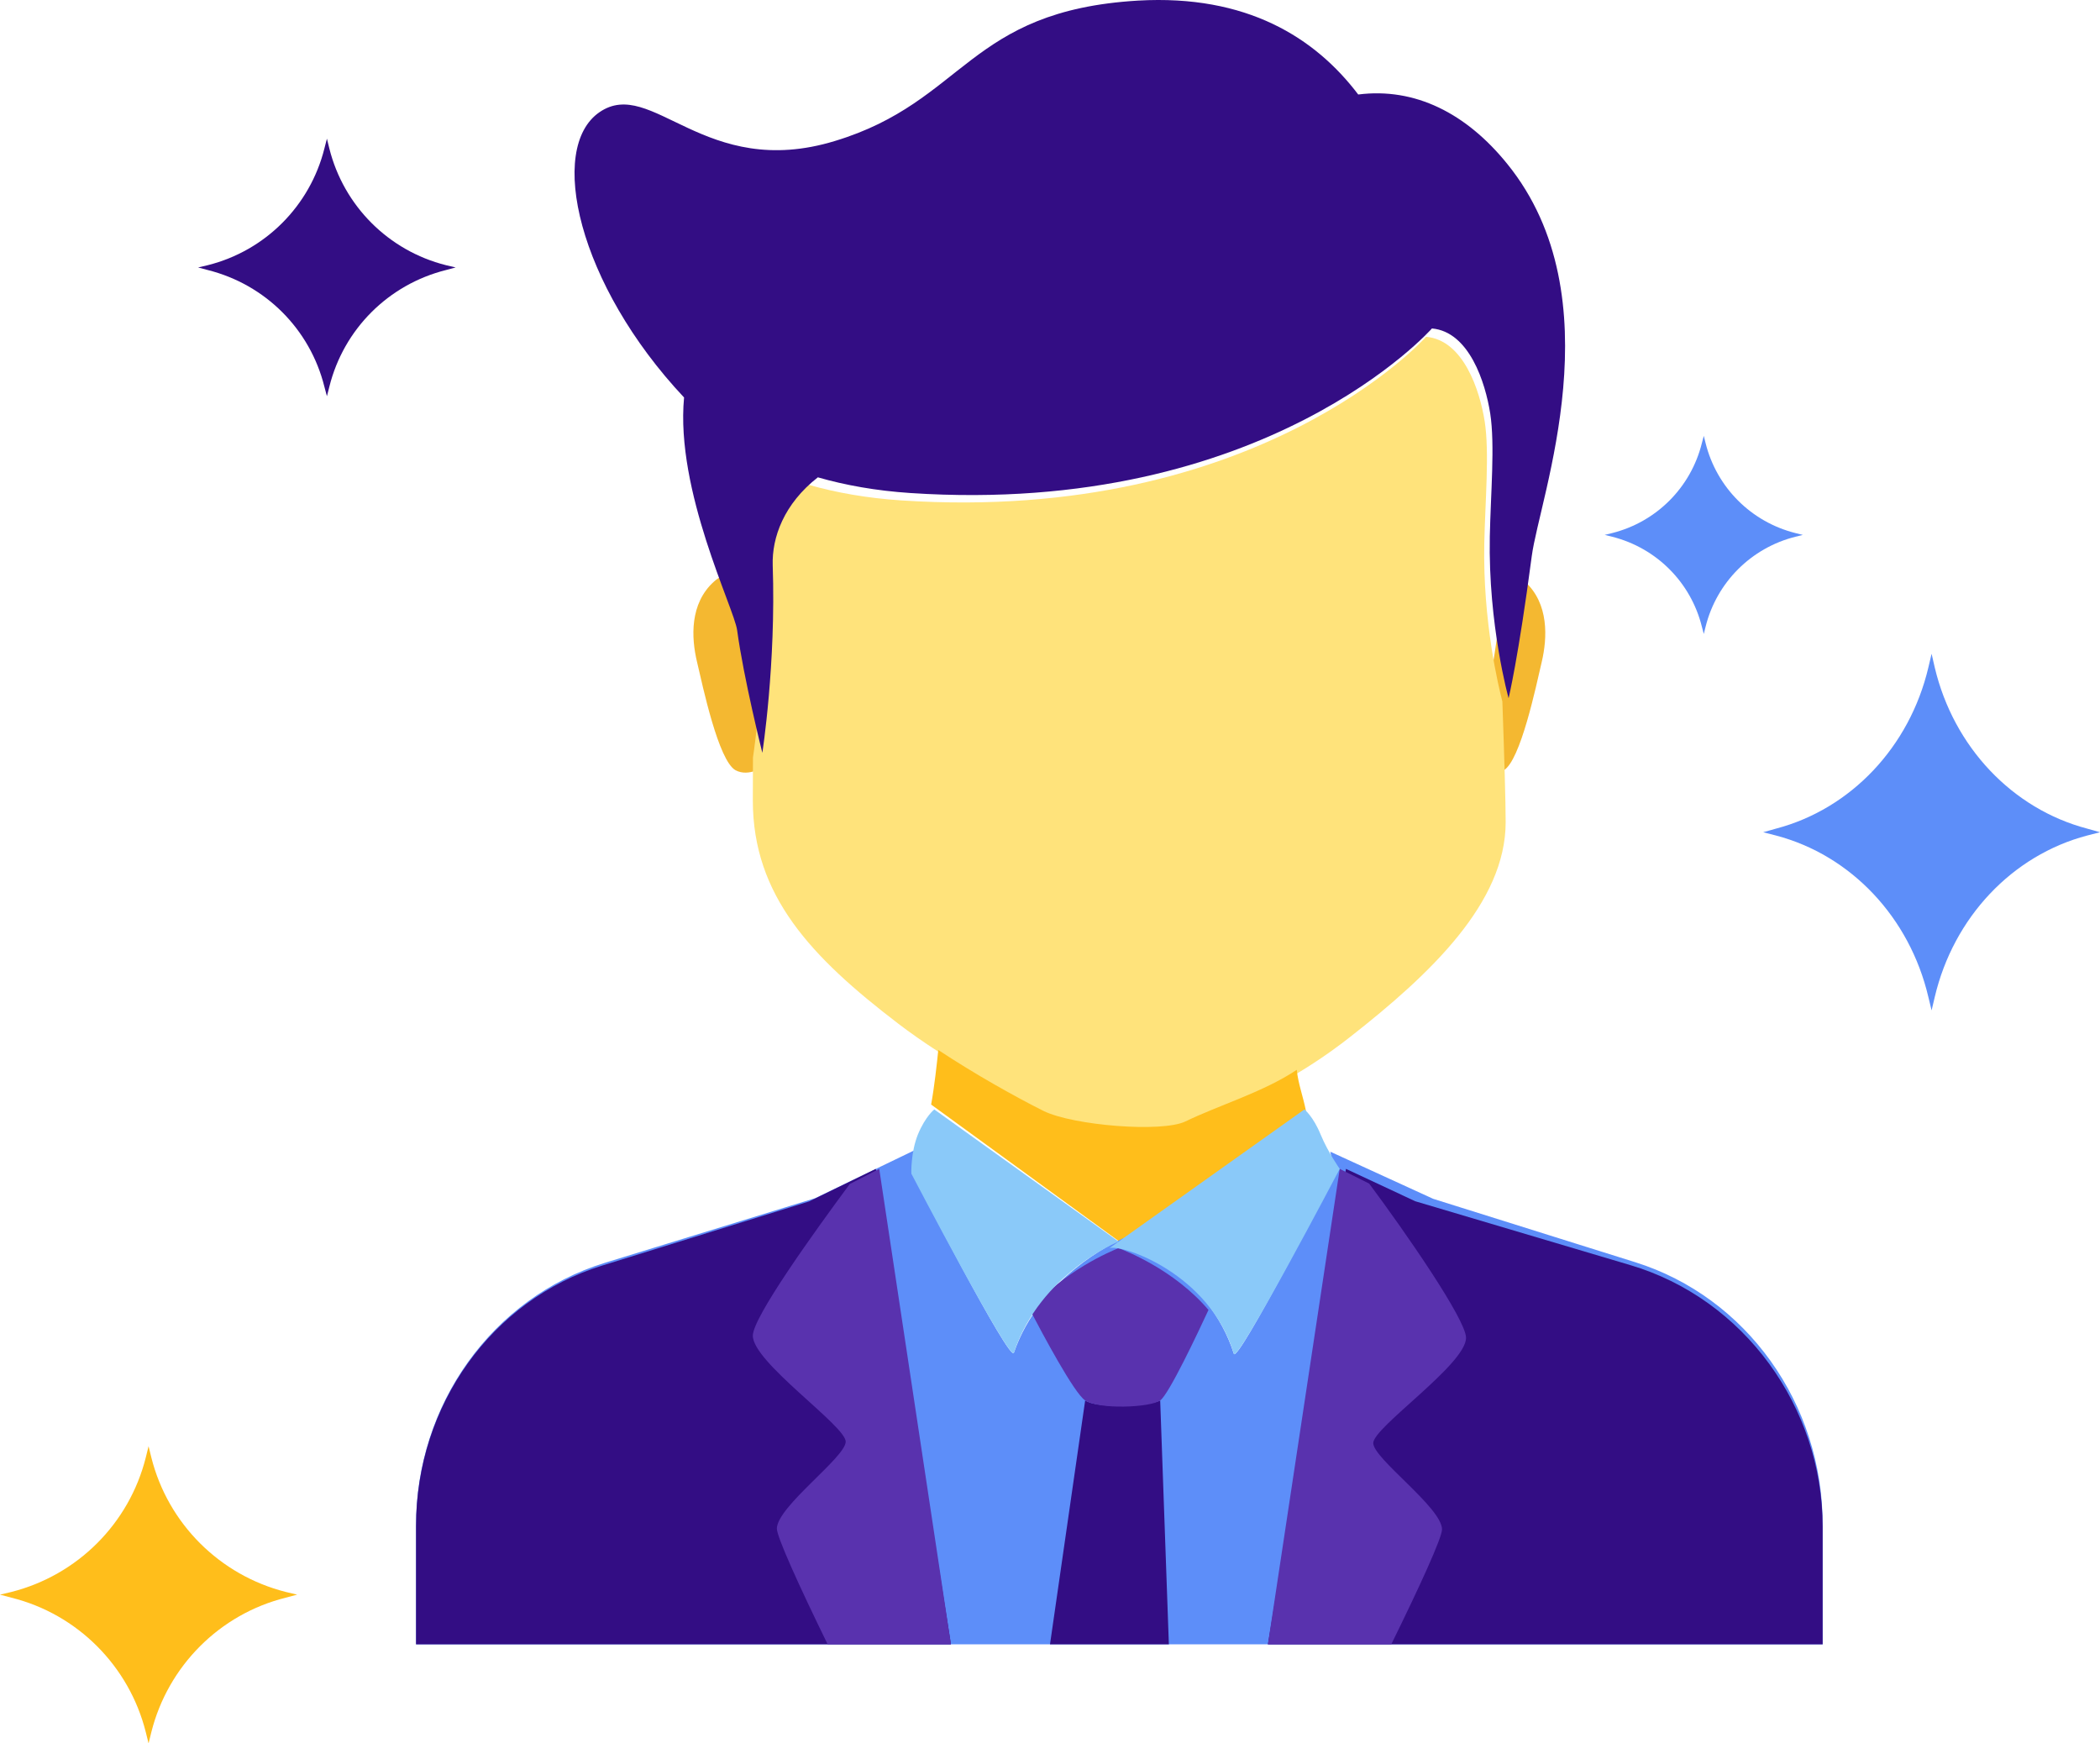 <?xml version="1.0" encoding="UTF-8"?>
<svg width="106px" height="88px" viewBox="0 0 106 88" version="1.1" xmlns="http://www.w3.org/2000/svg" xmlns:xlink="http://www.w3.org/1999/xlink">
    <!-- Generator: Sketch 59.1 (86144) - https://sketch.com -->
    <title>Clients</title>
    <desc>Created with Sketch.</desc>
    <g id="Page-1" stroke="none" stroke-width="1" fill="none" fill-rule="evenodd">
        <g id="01-HomePage-02" transform="translate(-947, -1539)">
            <g id="Clients" transform="translate(947, 1539)">
                <path d="M14.428,80.356 L15,80.492 L14.428,80.644 C11.089,81.472 8.48,84.094 7.641,87.425 L7.499,88 L7.357,87.425 C6.518,84.094 3.909,81.472 0.572,80.644 L0,80.492 L0.572,80.356 C3.909,79.511 6.518,76.906 7.357,73.575 L7.499,73 L7.641,73.575 C8.48,76.906 11.089,79.511 14.428,80.356" id="Fill-3209" fill="#FFBE1B"></path>
                <path d="M22.506,13.384 L23,13.5 L22.506,13.632 C19.61,14.36 17.349,16.609 16.624,19.52 L16.502,20 L16.374,19.52 C15.649,16.609 13.39,14.36 10.494,13.632 L10,13.5 L10.494,13.384 C13.39,12.656 15.649,10.391 16.374,7.496 L16.502,7 L16.624,7.496 C17.349,10.391 19.61,12.656 22.506,13.384" id="Fill-3210" fill="#330D84"></path>
                <path d="M105.354,41.826 L106,42.008 L105.354,42.174 C101.567,43.17 98.61,46.305 97.66,50.32 L97.5,51 L97.335,50.32 C96.389,46.305 93.433,43.17 89.646,42.174 L89,42.008 L89.646,41.826 C93.433,40.83 96.389,37.695 97.335,33.697 L97.5,33 L97.66,33.697 C98.61,37.695 101.567,40.83 105.354,41.826" id="Fill-3211" fill="#5D8EF9"></path>
                <path d="M90.621,26.906 L91,27 L90.621,27.094 C88.393,27.656 86.653,29.391 86.094,31.625 L86.001,32 L85.902,31.625 C85.345,29.391 83.607,27.656 81.381,27.094 L81,27 L81.381,26.906 C83.607,26.344 85.345,24.609 85.902,22.375 L86.001,22 L86.094,22.375 C86.653,24.609 88.393,26.344 90.621,26.906" id="Fill-3212" fill="#5D8EF9"></path>
                <path d="M76.966,29.351 C76.661,29.069 76.323,28.985 75.989,29.002 C75.428,33.545 75.036,35.325 75.036,35.325 C75.036,35.325 75.021,35.259 75,35.175 C75.046,36.606 75.083,37.904 75.11,38.969 C75.369,39.019 75.641,39.019 75.897,38.886 C76.751,38.404 77.536,34.626 77.821,33.412 C78.106,32.197 78.194,30.466 76.966,29.351" id="Fill-3213" fill="#F4B831"></path>
                <path d="M38.93,38.096 C38.93,38.096 38.068,34.338 37.761,31.86 C37.712,31.461 37.316,30.397 36.855,29 C36.575,29.017 36.3,29.116 36.047,29.349 C34.804,30.463 34.892,32.193 35.182,33.407 C35.469,34.621 36.261,38.395 37.126,38.878 C37.808,39.243 38.619,38.695 38.934,38.462 C38.934,38.312 38.936,38.179 38.936,38.03 C38.948,37.963 38.972,37.78 39,37.531 C38.957,37.897 38.93,38.096 38.93,38.096" id="Fill-3214" fill="#F4B831"></path>
                <path d="M74.921,27.445 C74.964,25.31 75.188,22.846 74.942,21.27 C74.695,19.71 73.873,17.164 71.984,17 C71.984,17 63.564,26.443 45.513,25.26 C43.762,25.145 42.206,24.866 40.817,24.472 C39.095,25.802 38.479,27.494 38.526,28.89 C38.685,33.554 38.085,37.725 38.007,38.234 C38.002,39.006 38,39.728 38,40.402 C38,45.213 40.953,48.317 45.336,51.667 C47.781,53.539 51.297,55.461 53.529,56.512 C55.088,57.235 59.674,57.087 60.932,56.512 C63.289,55.412 65.669,54.295 68.15,52.341 C72.219,49.155 76,45.558 76,41.502 C76,40.484 75.933,38.218 75.834,35.409 C75.646,34.687 74.844,31.386 74.921,27.445" id="Fill-3215" fill="#FFE37B"></path>
                <path d="M65.921,56.082 C65.771,55.324 65.533,54.725 65.455,54 C63.786,55.121 61.46,55.812 59.842,56.604 C58.644,57.18 54.171,56.808 52.687,56.082 C51.241,55.357 49.231,54.236 47.361,53 C47.289,53.709 47.162,54.863 47,55.753 L56.5,62.668 L65.455,56.604 L65.921,56.082 Z" id="Fill-3216" fill="#FFBE1B"></path>
                <path d="M76.079,8.271 C74.01,5.712 71.422,4.407 68.558,4.77 C66.379,1.896 62.928,-0.284 57.447,0.03 C48.833,0.542 48.737,5.117 42.148,7.115 C35.558,9.13 32.908,3.845 30.261,5.662 C27.616,7.479 29.176,14.366 34.529,20.064 C34.084,24.771 37.057,30.7 37.207,31.807 C37.541,34.267 38.48,38 38.48,38 C38.48,38 39.173,33.541 39.004,28.536 C38.957,27.133 39.57,25.431 41.282,24.094 C42.663,24.49 44.211,24.771 45.953,24.886 C63.905,26.076 72.279,16.579 72.279,16.579 C74.158,16.744 74.975,19.304 75.221,20.873 C75.466,22.459 75.243,24.936 75.2,27.083 C75.114,31.559 76.148,35.242 76.148,35.242 C76.148,35.242 76.637,33.243 77.317,28.074 C77.707,25.101 81.57,15.043 76.079,8.271" id="Fill-3217" fill="#330D84"></path>
                <path d="M82.534,63.71 L72.341,60.512 L67.15,58.134 C67.312,58.854 67.288,59.474 67.288,59.474 C67.288,59.474 62.451,68.884 62.279,68.332 C61.043,64.413 57.081,62.672 56.69,62.504 C56.189,62.739 52.487,64.497 51.178,68.281 C50.992,68.834 46.133,59.39 46.133,59.39 C46.133,59.39 46.109,58.72 46.286,58 L41.151,60.478 L30.53,63.743 C24.879,65.485 21,70.86 21,76.989 L21,83 L92,83 L92,76.938 C92,70.843 88.153,65.468 82.534,63.71" id="Fill-3218" fill="#5D8EF9"></path>
                <path d="M48,83 L44.209,59 L40.836,60.645 L30.382,63.886 C24.818,65.615 21,70.95 21,77.033 L21,83 L48,83" id="Fill-3219" fill="#330D84"></path>
                <path d="M42.688,72.778 C42.662,73.576 39.239,76.036 39.213,77.15 C39.202,77.565 40.356,80.091 41.777,83 L48,83 L44.38,59 L42.892,59.765 C41.023,62.291 38.018,66.479 38,67.41 C37.974,68.756 42.714,71.981 42.688,72.778" id="Fill-3220" fill="#5932AE"></path>
                <path d="M92,83 L92,77.074 C92,71.033 88.041,65.553 82.274,63.853 L71.435,60.634 L67.939,59 L64,83 L92,83" id="Fill-3221" fill="#330D84"></path>
                <path d="M70.226,83 C71.646,80.111 72.799,77.602 72.788,77.19 C72.762,76.084 69.342,73.641 69.316,72.849 C69.29,72.056 74.026,68.854 74,67.517 C73.982,66.593 70.979,62.252 69.111,59.743 L67.625,59 L64,83 L70.226,83" id="Fill-3222" fill="#5932AE"></path>
                <path d="M58.562,70.688 C57.938,71.003 55.367,71.103 54.775,70.688 L53,83 L59,83 L58.562,70.688 Z" id="Fill-3223" fill="#330D84"></path>
                <path d="M56.459,63 C56.056,63.169 53.707,64.138 52,66.137 C52.611,67.305 54.222,70.334 54.775,70.688 C55.466,71.149 58.035,71.057 58.562,70.688 C58.995,70.396 60.48,67.244 61,66.121 C59.259,64.076 56.777,63.123 56.459,63" id="Fill-3224" fill="#5932AE"></path>
                <path d="M56.461,62.668 C56.461,62.668 52.501,64.283 51.178,68.281 C51.003,68.824 46.001,59.241 46.001,59.241 C46.001,59.241 45.962,58.172 46.338,57.25 C46.715,56.345 47.159,56 47.159,56 L56.461,62.668 Z" id="Fill-3225" fill="#8AC9F9"></path>
                <path d="M56,63 C56.641,62.801 61.055,64.273 62.279,68.332 C62.441,68.876 67.625,59 67.625,59 C67.625,59 67.04,58.178 66.662,57.27 C66.284,56.346 65.843,56 65.843,56 L56,63 Z" id="Fill-3226" fill="#8AC9F9"></path>
            </g>
        </g>
    </g>
</svg>